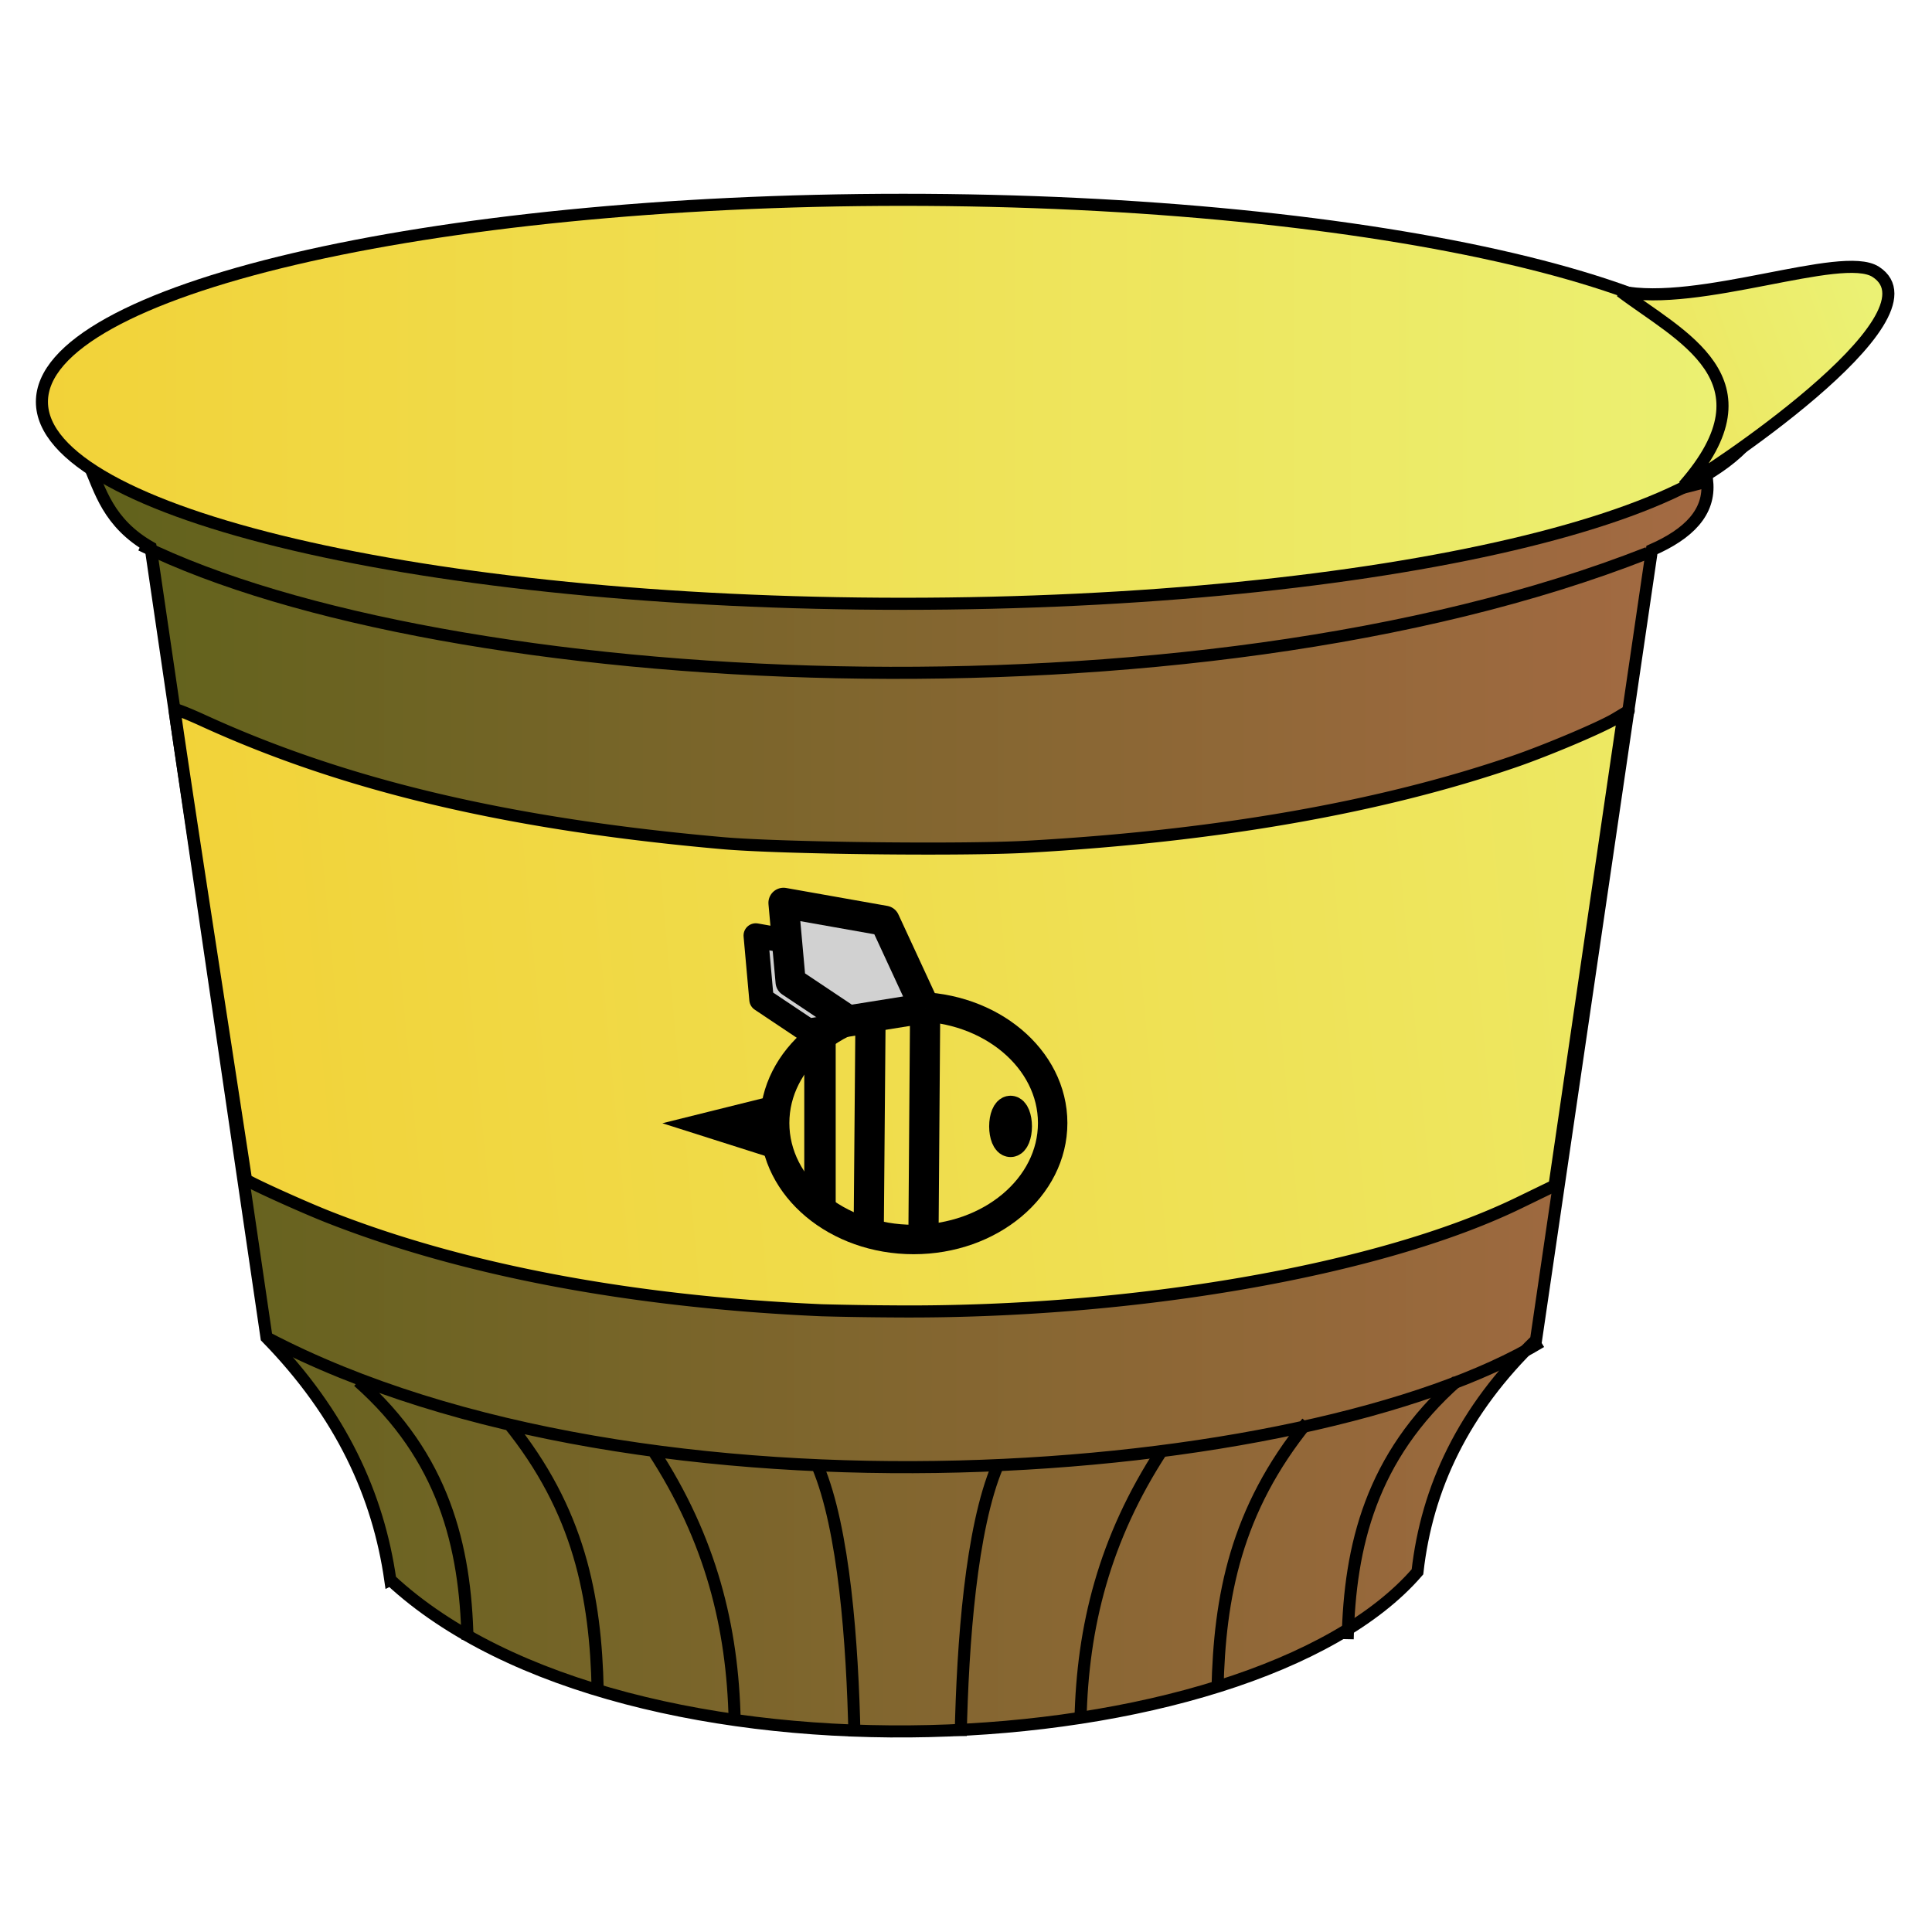 <svg xmlns="http://www.w3.org/2000/svg" xmlns:xlink="http://www.w3.org/1999/xlink" id="svg62" version="1.1" viewBox="0 0 64 64"><defs id="defs22"><linearGradient id="innoGrad2"><stop id="stop7" offset="0" stop-color="#f2d238"/><stop id="stop9" offset="1" stop-color="#ebf174"/></linearGradient><linearGradient id="innoGrad1" x1="25.935" x2="39.801" y1="43.386" y2="42.505" gradientUnits="userSpaceOnUse"><stop id="stop12" offset="0" stop-color="#60621b"/><stop id="stop14" offset="1" stop-color="#a46a43"/></linearGradient><linearGradient xlink:href="#innoGrad1" id="d" x1="82.354" x2="117.295" y1="43.557" y2="43.557" gradientUnits="userSpaceOnUse"/><linearGradient xlink:href="#innoGrad2" id="h" x1="-47.595" x2="20.926" y1="16.407" y2="9.942" gradientTransform="translate(53.178 17.064)" gradientUnits="userSpaceOnUse"/><linearGradient xlink:href="#innoGrad2" id="e" x1="81.464" x2="118.511" y1="28.732" y2="28.732" gradientUnits="userSpaceOnUse"/><linearGradient xlink:href="#innoGrad2" id="g" x1="106.244" x2="120.571" y1="31.076" y2="26.01" gradientUnits="userSpaceOnUse"/></defs><g id="g30" stroke="#000000" stroke-width=".258" transform="translate(-125.162 -31.253) scale(1.551)"><path id="path24" fill="url(#d)" fill-rule="evenodd" d="M89.034 53.892c5.028 4.672 18.338 4 21.938-.17.201-1.792.981-3.456 2.532-4.95l2.475-16.875c.78-.343 1.247-.803 1.181-1.463-7.867 2.089-23.365 3.337-34.567-.365.246.542.405 1.25 1.322 1.772l2.475 16.875c1.606 1.645 2.386 3.381 2.644 5.176z"/><path id="path26" fill="url(#e)" fill-opacity="1" stroke-linecap="round" stroke-linejoin="round" d="M99.988 24.418c-10.16 0-18.397 1.932-18.395 4.314-.002 2.382 8.234 4.314 18.395 4.314 10.16 0 18.396-1.932 18.394-4.314.002-2.382-8.234-4.314-18.394-4.314z"/></g><g id="g34" fill-rule="evenodd" stroke-width=".258"><path id="path32" fill="url(#g)" fill-opacity="1" stroke="#000000" d="M115.336 26.262c1.667.348 4.724-.88 5.447-.419 1.511.965-3.746 4.417-4.1 4.574 2.002-2.274-.09-3.202-1.347-4.155z" transform="translate(-125.202 -31.08) scale(1.551)"/></g><g id="g42" fill="none" stroke-width=".4"><path id="path36" stroke="#000000" d="M4.67 18.054c10.052 4.936 34.79 6.216 49.914.262"/><path id="path38" stroke="#000" d="M51.047 44.45c-7.687 4.644-29.68 6.412-42.192-.13m3.01 1.44c2.84 2.51 3.553 5.463 3.622 8.552m1.344-7.18c2.362 2.903 2.901 5.77 2.968 8.857m1.832-7.941c1.924 2.947 2.637 5.856 2.706 8.945m2.749-8.422c.876 2.074 1.154 5.857 1.22 8.945"/><path id="path40" stroke="#000" d="M48.264 45.747c-2.839 2.51-3.553 5.464-3.62 8.553m-1.346-7.181c-2.36 2.904-2.9 5.77-2.967 8.858m-1.832-7.94c-1.924 2.946-2.638 5.855-2.706 8.943m-2.749-8.42c-.876 2.074-1.154 5.856-1.22 8.945"/></g><path id="path44" fill="url(#h)" stroke="#000" stroke-linejoin="round" stroke-width=".4" d="M27.22 43.404c-6.326-.28-11.896-1.335-16.37-3.102-.902-.357-2.702-1.177-2.702-1.232 0-.016-.536-3.513-1.192-7.772-.656-4.26-1.183-7.768-1.172-7.798.01-.03.431.135.934.365 4.712 2.158 10.139 3.44 17.214 4.065 1.918.17 7.94.24 10.112.119 6.269-.352 11.696-1.303 16.121-2.823 1.093-.376 2.878-1.132 3.35-1.419l.438-.262-.21.37c-.023.15-.538 3.667-1.145 7.817l-1.103 7.543-1.193.579c-4.603 2.231-12.798 3.653-20.69 3.588a112.28 112.28 0 0 1-2.393-.038z"/><g id="g60" stroke="#000000" transform="translate(-3.417 -9.906)"><ellipse id="ellipse46" cx="33.683" cy="47.108" fill="none" stroke-width=".975" rx="4.605" ry="3.858"/><path id="path48" fill="none" stroke-width=".902" d="m29.02 46.669-2.006.499 1.783.567z"/><ellipse id="ellipse50" cx="36.893" cy="47.219" fill="none" rx=".209" ry=".516"/><path id="path52" fill="none" d="m34.008 50.884.056-7.58m-1.811.418-.056 6.688"/><path id="path54" fill="none" stroke-width="1.041" d="M30.58 44.196v5.713"/><path id="path56" fill="#d1d1d1" stroke-linejoin="round" stroke-width=".81" d="m32.253 43.722-1.086-2.345-2.714-.481.19 2.12 1.55 1.036 2.06-.33"/><path id="path58" fill="#d1d1d1" stroke-linejoin="round" d="m34.064 43.304-1.34-2.896-3.352-.594.236 2.619 1.912 1.278 2.544-.407"/></g></svg>